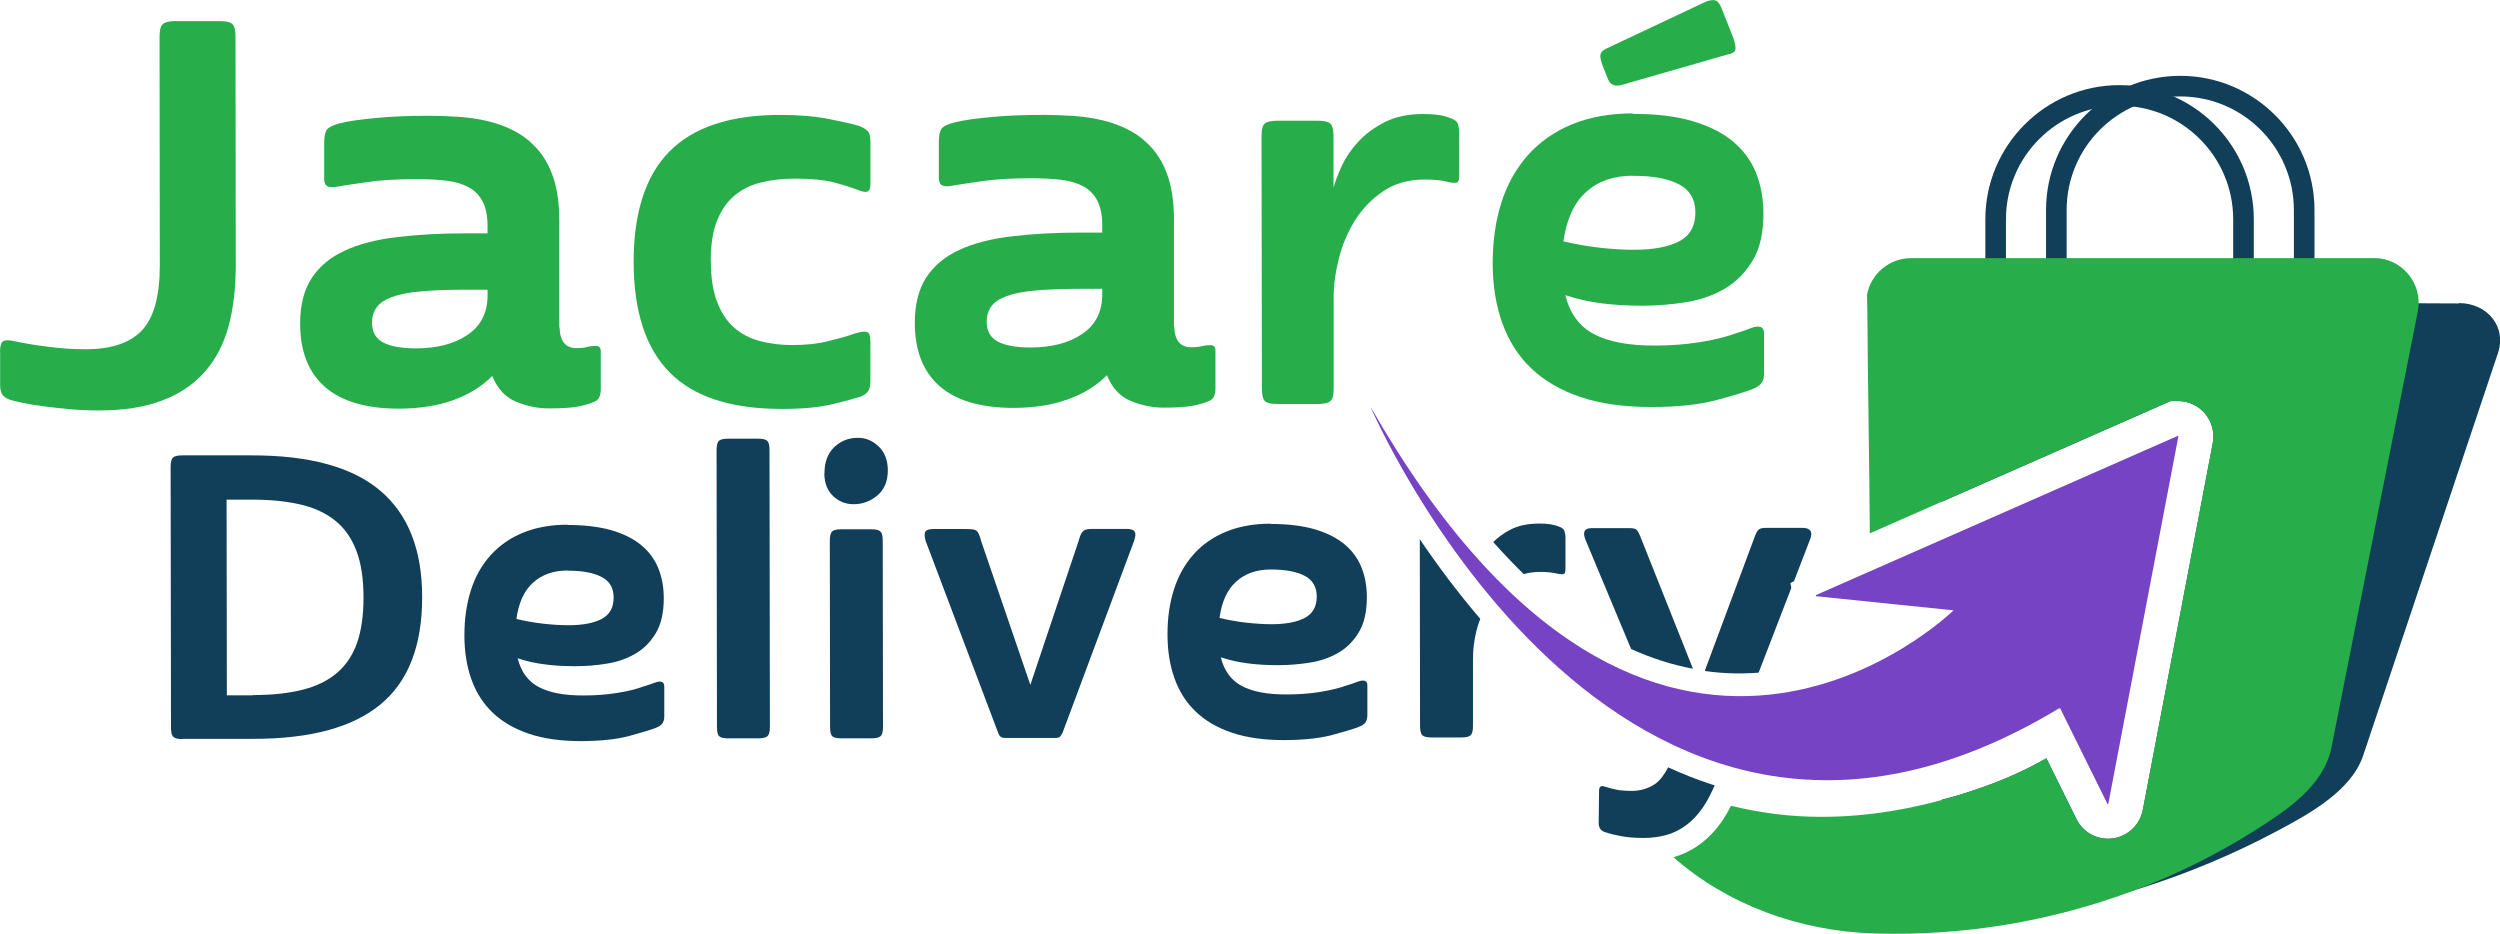 <?xml version="1.0" encoding="UTF-8"?>
<svg id="Camada_2" data-name="Camada 2" xmlns="http://www.w3.org/2000/svg" viewBox="0 0 196.49 73.41">
  <defs>
    <style>
      .cls-1 {
        fill: #7543c4;
      }

      .cls-1, .cls-2, .cls-3 {
        stroke-width: 0px;
      }

      .cls-2 {
        fill: #113f59;
      }

      .cls-3 {
        fill: #27ae4b;
      }
    </style>
  </defs>
  <g id="Camada_1-2" data-name="Camada 1">
    <g>
      <g>
        <path class="cls-2" d="m14.32,58.09c-.33,0-.57-.06-.69-.17-.13-.11-.19-.36-.19-.73l-.03-20.5c0-.37.06-.61.19-.73.13-.11.36-.17.69-.17h5.44c4.57-.01,7.95.91,10.15,2.77,2.2,1.86,3.3,4.65,3.3,8.38,0,3.81-1.08,6.61-3.27,8.42s-5.51,2.71-9.98,2.71h-5.61Zm5.55-3.46c1.5,0,2.79-.14,3.88-.41,1.09-.27,2-.71,2.72-1.32.72-.61,1.25-1.4,1.59-2.36.34-.97.51-2.16.51-3.58,0-1.48-.19-2.72-.57-3.7-.38-.99-.94-1.78-1.69-2.37s-1.68-1.02-2.79-1.26c-1.11-.25-2.41-.37-3.88-.36h-1.83s.02,15.38.02,15.38h2.04Z"/>
        <path class="cls-2" d="m44.6,41.26c1.34,0,2.49.14,3.44.41.96.28,1.74.67,2.35,1.17.61.5,1.06,1.11,1.35,1.82.29.71.43,1.5.43,2.36,0,1.13-.21,2.05-.63,2.75-.42.7-.96,1.24-1.62,1.62-.66.38-1.4.64-2.23.77-.83.14-1.65.2-2.48.2-.85,0-1.64-.04-2.38-.14-.74-.09-1.45-.25-2.14-.48.26,1.05.8,1.8,1.64,2.25.84.45,2.02.68,3.56.67.89,0,1.74-.06,2.56-.19.82-.12,1.54-.3,2.17-.53.34-.1.59-.19.77-.26.18-.07.33-.11.47-.11.24,0,.35.13.35.4v2.32c0,.23-.05.41-.14.56-.1.14-.29.27-.56.37-.37.14-1.05.35-2.04.62-.99.27-2.25.4-3.78.41-1.59,0-2.97-.19-4.12-.58-1.15-.39-2.1-.94-2.85-1.66-.75-.72-1.31-1.59-1.67-2.62-.37-1.03-.55-2.18-.55-3.46,0-1.3.17-2.47.51-3.54s.85-1.97,1.53-2.73c.68-.76,1.52-1.36,2.54-1.78,1.01-.42,2.19-.64,3.53-.64Zm0,3.58c-1.1,0-2,.32-2.7.95-.7.63-1.14,1.58-1.31,2.86.69.16,1.39.29,2.11.37.72.08,1.38.12,1.99.12,1.12,0,1.99-.17,2.61-.5.62-.33.93-.89.93-1.67,0-.76-.32-1.31-.96-1.63-.64-.33-1.53-.49-2.67-.49Z"/>
        <path class="cls-2" d="m60.51,57.13c0,.37-.06.61-.19.73-.13.11-.36.17-.69.17h-2.39c-.35,0-.59-.05-.71-.16-.12-.11-.18-.36-.18-.73l-.03-21.76c0-.37.06-.61.18-.73.12-.11.35-.17.71-.17h2.39c.33,0,.57.05.69.16.13.11.19.35.19.73l.03,21.76Z"/>
        <path class="cls-2" d="m64.8,37.19c0-.86.25-1.54.76-2.04.51-.49,1.13-.74,1.86-.74.63,0,1.18.23,1.65.69.47.46.71,1.09.71,1.87,0,.84-.27,1.5-.81,1.96-.54.46-1.17.7-1.87.7-.63,0-1.17-.21-1.63-.65-.45-.43-.68-1.03-.68-1.79Zm.42,5.31c0-.37.06-.61.18-.73.12-.11.35-.17.71-.17h2.39c.33,0,.57.05.69.17.13.11.19.35.19.73l.02,14.63c0,.37-.06.61-.19.73-.13.11-.36.17-.69.17h-2.39c-.35,0-.59-.05-.71-.16-.12-.11-.18-.36-.18-.73l-.02-14.63Z"/>
        <path class="cls-2" d="m84.77,42.53c.06-.23.12-.4.18-.53.06-.12.13-.22.21-.28.08-.06.18-.1.29-.12s.27-.03.47-.03h2.6c.34,0,.55.06.65.2.1.13.09.38-.03.73l-5.62,15.07c-.08.16-.15.28-.22.34-.07.06-.19.09-.37.09h-3.9c-.18,0-.31-.03-.38-.09-.08-.06-.15-.17-.21-.34l-5.69-15.06c-.1-.35-.1-.59-.02-.73.09-.13.3-.2.63-.2h2.63c.39,0,.65.04.77.14.12.09.24.36.36.82l3.86,11.29,3.79-11.3Z"/>
        <path class="cls-2" d="m99.86,41.18c1.34,0,2.49.14,3.44.41.96.28,1.74.67,2.35,1.17.61.5,1.06,1.11,1.35,1.82.29.71.43,1.5.43,2.36,0,1.13-.21,2.05-.63,2.75s-.96,1.24-1.62,1.62c-.66.38-1.4.64-2.23.77s-1.65.2-2.48.2c-.85,0-1.64-.04-2.38-.14-.74-.09-1.45-.25-2.14-.48.26,1.05.8,1.8,1.64,2.25s2.02.68,3.56.67c.89,0,1.74-.06,2.56-.19.82-.13,1.54-.3,2.17-.53.34-.1.59-.19.77-.26s.33-.11.47-.11c.24,0,.35.13.35.4v2.32c0,.23-.05.41-.14.56-.1.14-.29.27-.56.37-.37.15-1.05.35-2.04.62-.99.27-2.25.4-3.78.41-1.59,0-2.97-.19-4.12-.58-1.15-.39-2.1-.94-2.85-1.66-.75-.72-1.31-1.59-1.67-2.62-.37-1.03-.55-2.18-.55-3.46,0-1.3.17-2.47.51-3.53.34-1.06.85-1.97,1.53-2.74.68-.76,1.52-1.36,2.54-1.78,1.01-.42,2.19-.64,3.53-.64Zm0,3.58c-1.1,0-2,.32-2.7.95-.7.63-1.14,1.58-1.31,2.86.69.16,1.39.29,2.11.37.72.08,1.38.12,1.99.12,1.12,0,1.99-.17,2.61-.5.62-.33.93-.89.93-1.67,0-.76-.32-1.31-.96-1.64-.64-.33-1.53-.49-2.67-.49Z"/>
      </g>
      <g>
        <path class="cls-3" d="m0,27.67c0-.47.08-.76.26-.86.17-.1.49-.09.94.02.64.14,1.47.28,2.48.41,1.01.14,2.03.21,3.04.21,2.03,0,3.51-.5,4.44-1.49.93-.99,1.4-2.69,1.4-5.09l-.02-18c0-.5.08-.83.26-.98.17-.15.49-.23.94-.23h3.57c.45,0,.77.07.94.22.17.15.26.48.26.98l.02,18c0,1.79-.19,3.38-.57,4.8-.39,1.41-1.01,2.6-1.88,3.58-.87.98-1.98,1.73-3.34,2.24-1.36.52-3.02.78-4.97.78-.77,0-1.54-.03-2.3-.1-.76-.07-1.46-.15-2.08-.23-.63-.08-1.17-.17-1.62-.27-.46-.1-.78-.17-.96-.23-.32-.11-.53-.26-.64-.44-.11-.18-.16-.43-.16-.73v-2.6Z"/>
        <path class="cls-3" d="m43.98,25.73c.03,1.09.47,1.63,1.32,1.63.37,0,.65-.03.84-.09.19-.05.39-.08.6-.08.32-.03.48.11.48.42v3.01c0,.22-.04.43-.12.61-.08.18-.25.31-.52.4-.35.14-.76.25-1.24.34-.48.08-1.22.13-2.2.13-.85,0-1.71-.17-2.56-.52-.86-.35-1.48-1.02-1.89-2.03-.8.81-1.81,1.44-3.04,1.89-1.23.45-2.66.67-4.28.68-2.59,0-4.53-.57-5.83-1.71-1.3-1.14-1.95-2.8-1.95-4.98,0-1.45.3-2.64.9-3.56.6-.92,1.46-1.64,2.58-2.16,1.12-.52,2.49-.88,4.1-1.07,1.62-.2,3.44-.3,5.47-.3h1.68s0-.59,0-.59c0-.78-.13-1.42-.38-1.9-.25-.49-.62-.86-1.1-1.13-.48-.26-1.07-.44-1.76-.52s-1.48-.12-2.36-.12c-1.55,0-2.86.08-3.92.24-1.07.16-1.86.27-2.36.36-.29.06-.53.04-.7-.04-.17-.08-.26-.28-.26-.59v-2.85c0-.47.07-.81.21-1.01.15-.19.49-.36,1.02-.5.32-.08.73-.16,1.22-.23.49-.07,1.05-.13,1.66-.19s1.27-.1,1.98-.13c.71-.03,1.42-.04,2.14-.04.75,0,1.52.03,2.32.08.8.05,1.58.17,2.34.35.76.18,1.48.45,2.14.81.67.36,1.26.84,1.78,1.44.52.6.93,1.35,1.22,2.24.29.89.44,1.97.45,3.22v8.5Zm-14.74-.36c0,.73.3,1.24.88,1.55.59.31,1.44.46,2.56.46,1.68,0,3.04-.36,4.08-1.07,1.04-.71,1.56-1.74,1.56-3.08v-.46s-1.68,0-1.68,0c-1.42,0-2.6.04-3.54.13-.95.08-1.71.23-2.28.44-.57.21-.98.48-1.22.82-.24.34-.36.74-.36,1.21Z"/>
        <path class="cls-3" d="m55.87,20.52c0,1.28.16,2.35.49,3.2.32.85.77,1.53,1.34,2.03.58.5,1.26.86,2.04,1.06.79.21,1.64.31,2.55.31,1.04,0,1.97-.1,2.78-.3s1.5-.39,2.06-.59c.45-.14.78-.19.98-.15s.3.3.3.77v3.06c0,.39-.06.67-.18.84-.12.17-.31.31-.58.42-.43.14-1.15.34-2.18.59s-2.37.38-4.03.38c-3.98,0-6.91-.95-8.8-2.86s-2.83-4.8-2.84-8.68c0-3.88.93-6.78,2.81-8.69s4.77-2.87,8.67-2.88c1.5,0,2.8.11,3.91.33,1.11.22,1.89.4,2.34.54.35.14.58.29.7.44s.18.4.18.73v3.43c0,.25-.05.43-.17.52-.12.1-.37.08-.74-.06-.56-.22-1.22-.43-1.98-.63-.76-.19-1.78-.29-3.06-.29-.91,0-1.76.09-2.56.28-.8.18-1.5.51-2.1.99-.6.48-1.07,1.13-1.42,1.97-.35.84-.52,1.91-.52,3.23Z"/>
        <path class="cls-3" d="m92.29,25.66c.03,1.09.47,1.63,1.32,1.63.37,0,.65-.03.84-.08.19-.05.39-.08.6-.08.32-.03.48.11.48.42v3.01c0,.22-.04.43-.12.61-.08.18-.25.31-.52.4-.35.14-.76.25-1.24.34-.48.08-1.22.13-2.2.13-.85,0-1.71-.17-2.56-.52-.86-.35-1.48-1.02-1.89-2.03-.8.81-1.81,1.44-3.04,1.89-1.23.45-2.66.67-4.28.68-2.59,0-4.53-.57-5.83-1.71-1.3-1.14-1.95-2.8-1.95-4.98,0-1.45.3-2.64.9-3.56s1.46-1.64,2.58-2.16,2.49-.88,4.1-1.07c1.62-.2,3.44-.3,5.47-.3h1.68s0-.59,0-.59c0-.78-.13-1.42-.38-1.91-.25-.49-.62-.86-1.1-1.13-.48-.26-1.07-.44-1.76-.52s-1.48-.12-2.36-.12c-1.55,0-2.86.08-3.92.24-1.07.16-1.86.27-2.36.36-.29.06-.53.04-.7-.04-.17-.08-.26-.28-.26-.59v-2.85c0-.47.07-.81.21-1.01.15-.2.49-.36,1.02-.5.32-.08.73-.16,1.22-.23.49-.07,1.05-.13,1.66-.19s1.27-.1,1.98-.13c.71-.03,1.42-.04,2.14-.04.75,0,1.52.03,2.32.08s1.58.17,2.34.35c.76.18,1.48.45,2.14.81.67.36,1.26.84,1.78,1.44.52.6.93,1.35,1.22,2.24.29.89.44,1.97.45,3.22v8.5Zm-14.74-.36c0,.73.3,1.24.88,1.55.59.31,1.44.46,2.56.46,1.68,0,3.04-.36,4.08-1.07,1.04-.71,1.56-1.74,1.56-3.08v-.46s-1.68,0-1.68,0c-1.42,0-2.6.05-3.54.13-.95.08-1.71.23-2.28.44-.57.21-.98.48-1.22.82-.24.33-.36.74-.36,1.21Z"/>
        <path class="cls-3" d="m99.4,9.72c.16-.15.48-.23.96-.23h3.25c.45,0,.77.07.94.22.17.15.26.48.26.98v4.06c.14-.5.36-1.08.66-1.74.31-.66.74-1.29,1.3-1.89.56-.6,1.25-1.11,2.08-1.53.83-.42,1.84-.63,3.04-.63.91,0,1.62.11,2.12.33.32.11.52.26.58.46s.1.42.1.67v3.35c0,.34-.05.52-.17.57-.12.04-.33.04-.62-.02-.32-.08-.65-.14-.98-.17-.33-.03-.65-.04-.94-.04-1.28,0-2.38.31-3.28.93-.91.62-1.65,1.38-2.22,2.31-.57.92-.99,1.92-1.26,3-.27,1.07-.4,2.07-.4,2.99v7.2c.01.5-.08.83-.25.98-.17.15-.49.23-.94.23h-3.25c-.48,0-.8-.07-.96-.22-.16-.15-.24-.48-.24-.98l-.03-19.85c0-.5.08-.83.24-.98Z"/>
        <path class="cls-3" d="m128.32,8.95c1.82,0,3.37.18,4.67.56,1.3.38,2.36.9,3.19,1.59s1.44,1.5,1.83,2.47c.39.96.58,2.03.59,3.2,0,1.54-.28,2.78-.86,3.73s-1.31,1.68-2.2,2.2c-.89.52-1.9.87-3.02,1.05-1.12.18-2.24.27-3.36.28-1.15,0-2.22-.06-3.23-.18-1-.13-1.97-.34-2.9-.65.35,1.42,1.09,2.44,2.23,3.05,1.14.61,2.75.92,4.83.91,1.2,0,2.36-.09,3.46-.26,1.11-.17,2.09-.41,2.94-.72.45-.14.8-.26,1.04-.36.24-.1.45-.15.64-.15.32,0,.48.18.48.54v3.14c0,.31-.06.56-.2.75-.13.2-.39.36-.76.5-.51.2-1.43.48-2.76.84-1.34.36-3.04.55-5.13.55-2.16,0-4.03-.26-5.59-.79-1.56-.53-2.85-1.28-3.87-2.26-1.02-.97-1.77-2.16-2.27-3.56s-.75-2.96-.75-4.69c0-1.76.23-3.36.69-4.79.46-1.44,1.16-2.67,2.08-3.71.92-1.03,2.07-1.84,3.44-2.41,1.37-.57,2.97-.86,4.79-.87Zm0,4.86c-1.5,0-2.72.43-3.66,1.28-.95.85-1.54,2.15-1.78,3.88.94.22,1.89.39,2.87.5.97.11,1.88.16,2.7.16,1.52,0,2.7-.23,3.54-.67.84-.45,1.26-1.2,1.26-2.26,0-1.03-.44-1.77-1.3-2.22-.87-.45-2.08-.67-3.63-.66Zm-2.41-8.79c-.11-.31-.15-.55-.12-.73.03-.18.19-.34.48-.48l7.57-3.57c.35-.17.63-.25.86-.23.23.01.42.2.58.56l.96,2.43c.13.39.19.68.16.88-.03.2-.25.34-.68.42l-8.21,2.36c-.56.17-.94.03-1.12-.42l-.48-1.21Z"/>
      </g>
      <g>
        <path class="cls-2" d="m181.91,29.14h-1.62v-12.63c0-4.92-4-8.93-8.93-8.93s-8.93,4-8.93,8.93v12.63h-1.62v-12.63c0-5.82,4.73-10.55,10.55-10.55s10.55,4.73,10.55,10.55v12.63Z"/>
        <path class="cls-2" d="m193.25,23.85l-37.21-.17c-1.4,0-2.72.73-3.43,1.82v13.94l17.45-7.68.55-.24h.58c.83,0,1.61.37,2.14,1.01.53.64.74,1.48.59,2.29l-5.5,28.84c-.25,1.31-1.4,2.26-2.73,2.26-1.06,0-2.02-.59-2.49-1.55l-2.36-4.77c-.61.34-1.14.62-1.3.7-1.52.77-3.24,1.45-5.26,2.09-.55.18-1.1.31-1.66.46v9.79c5.38-.29,10.79-1.27,16-2.95,3.53-1.13,6.96-2.58,10.23-4.31,2.66-1.41,5.95-3.21,6.89-6.01l10.6-31.65c.67-2.01-.81-3.89-3.08-3.9Z"/>
        <g>
          <g>
            <path class="cls-2" d="m158.94,29.87c0,1.15-.94,2.09-2.09,2.09s-2.09-.94-2.09-2.09.94-2.09,2.09-2.09,2.09.94,2.09,2.09Z"/>
            <path class="cls-2" d="m156.85,32.37c-1.38,0-2.49-1.12-2.49-2.5s1.12-2.49,2.49-2.49,2.5,1.12,2.5,2.49-1.12,2.5-2.5,2.5Zm0-4.18c-.93,0-1.68.75-1.68,1.68s.75,1.68,1.68,1.68,1.68-.76,1.68-1.68-.76-1.68-1.68-1.68Z"/>
          </g>
          <g>
            <path class="cls-2" d="m178.41,29.87c0,1.15-.94,2.09-2.09,2.09s-2.09-.94-2.09-2.09.94-2.09,2.09-2.09,2.09.94,2.09,2.09Z"/>
            <path class="cls-2" d="m176.33,32.37c-1.38,0-2.49-1.12-2.49-2.5s1.12-2.49,2.49-2.49,2.49,1.12,2.49,2.49-1.12,2.5-2.49,2.5Zm0-4.18c-.93,0-1.68.75-1.68,1.68s.75,1.68,1.68,1.68,1.68-.76,1.68-1.68-.75-1.68-1.68-1.68Z"/>
          </g>
        </g>
        <path class="cls-2" d="m177.14,29.87h-1.62v-12.63c0-4.92-4-8.93-8.93-8.93s-8.93,4-8.93,8.93v12.63h-1.62v-12.63c0-5.82,4.73-10.55,10.55-10.55s10.55,4.73,10.55,10.55v12.63Z"/>
      </g>
      <g>
        <path class="cls-2" d="m161.91,55.63l-.14.19c.1-.09.16-.16.14-.19Z"/>
        <path class="cls-1" d="m171.18,34.26s-.01,0-.02,0l-28.43,12.51s-.03.08.01.09l10.8,1.11s-23.51,23.03-45.83-16.01c0,0,19.23,44.88,54.19,23.67l3.73,7.54s.02.02.04.02c.02,0,.04-.01.04-.04l5.5-28.84s-.02-.05-.04-.05Z"/>
      </g>
      <g>
        <path class="cls-2" d="m134.08,52.75c1.44.2,2.82.22,4.14.12l2.57-6.66-.07-.38.28-.15,1.22-3.17c.16-.37.18-.63.07-.79-.11-.15-.3-.23-.58-.23h-2.95c-.26,0-.43.05-.53.13-.1.08-.2.26-.3.52l-3.94,10.58s.06.01.09.02Z"/>
        <path class="cls-2" d="m134.61,61.68c-1.2-.39-2.37-.85-3.5-1.37-.29.55-.61,1-.99,1.28-.54.38-1.17.57-1.87.57-.49,0-.89-.03-1.18-.09-.3-.06-.61-.14-.95-.25-.3-.1-.44.01-.44.34l-.03,2.53c0,.37.17.61.5.71.35.12.78.23,1.27.32.49.09,1.08.14,1.77.14.63,0,1.22-.08,1.77-.23.55-.15,1.07-.41,1.55-.76.48-.35.93-.83,1.34-1.42.33-.48.63-1.07.92-1.73-.06-.02-.11-.03-.17-.05Z"/>
        <path class="cls-2" d="m128.18,51c1.6.73,3.23,1.25,4.88,1.56l-4.14-10.4c-.1-.25-.19-.42-.28-.51-.09-.09-.26-.14-.52-.14h-3.04c-.59,0-.73.36-.41,1.05l3.52,8.43Z"/>
      </g>
      <g>
        <path class="cls-2" d="m119.77,45.12c.39-.11.81-.17,1.27-.17.22,0,.45,0,.69.03.25.02.49.06.72.12.22.04.37.05.46.01.09-.03.13-.17.13-.42v-2.47c0-.19-.03-.35-.08-.49-.05-.14-.19-.26-.43-.34-.37-.16-.9-.25-1.56-.24-.89,0-1.63.16-2.24.47-.54.27-.98.61-1.37.98.79.89,1.6,1.74,2.4,2.52Z"/>
        <path class="cls-2" d="m116.35,48.65c-1.82-2.13-3.41-4.27-4.76-6.27,0,.02,0,.03,0,.05l.02,14.63c0,.37.06.61.18.73.12.11.35.17.71.17h2.39c.33,0,.57-.06.69-.17.13-.11.19-.36.19-.73v-5.31c0-.68.09-1.42.28-2.21.08-.31.18-.6.29-.89Z"/>
      </g>
      <path class="cls-3" d="m186.58,20.29h-36.38c-1.69,0-3.15,1.21-3.46,2.87.03.93.03,1.86.04,2.79,0,1.99.15,11.01.18,15.97l23.09-10.16.55-.24h.58c.83,0,1.61.37,2.14,1.01.53.64.74,1.48.59,2.29l-5.5,28.84c-.25,1.31-1.4,2.26-2.73,2.26-1.06,0-2.02-.59-2.49-1.55l-2.36-4.77c-.61.34-1.14.62-1.3.7-1.52.77-3.24,1.45-5.26,2.09-3.78,1.2-7.52,1.81-11.1,1.81h-.06c-2.42,0-4.79-.31-7.06-.87-.22.44-.45.83-.67,1.16-.53.77-1.13,1.4-1.78,1.87-.64.47-1.34.8-2.07,1.02,4.2,3.69,9.82,5.81,15.82,5.99,6.91.21,13.85-.94,20.32-3.36,3.32-1.24,6.51-2.82,9.51-4.71,2.44-1.54,5.45-3.5,6.06-6.53l6.79-34.29c.43-2.17-1.23-4.2-3.45-4.2Z"/>
    </g>
  </g>
</svg>